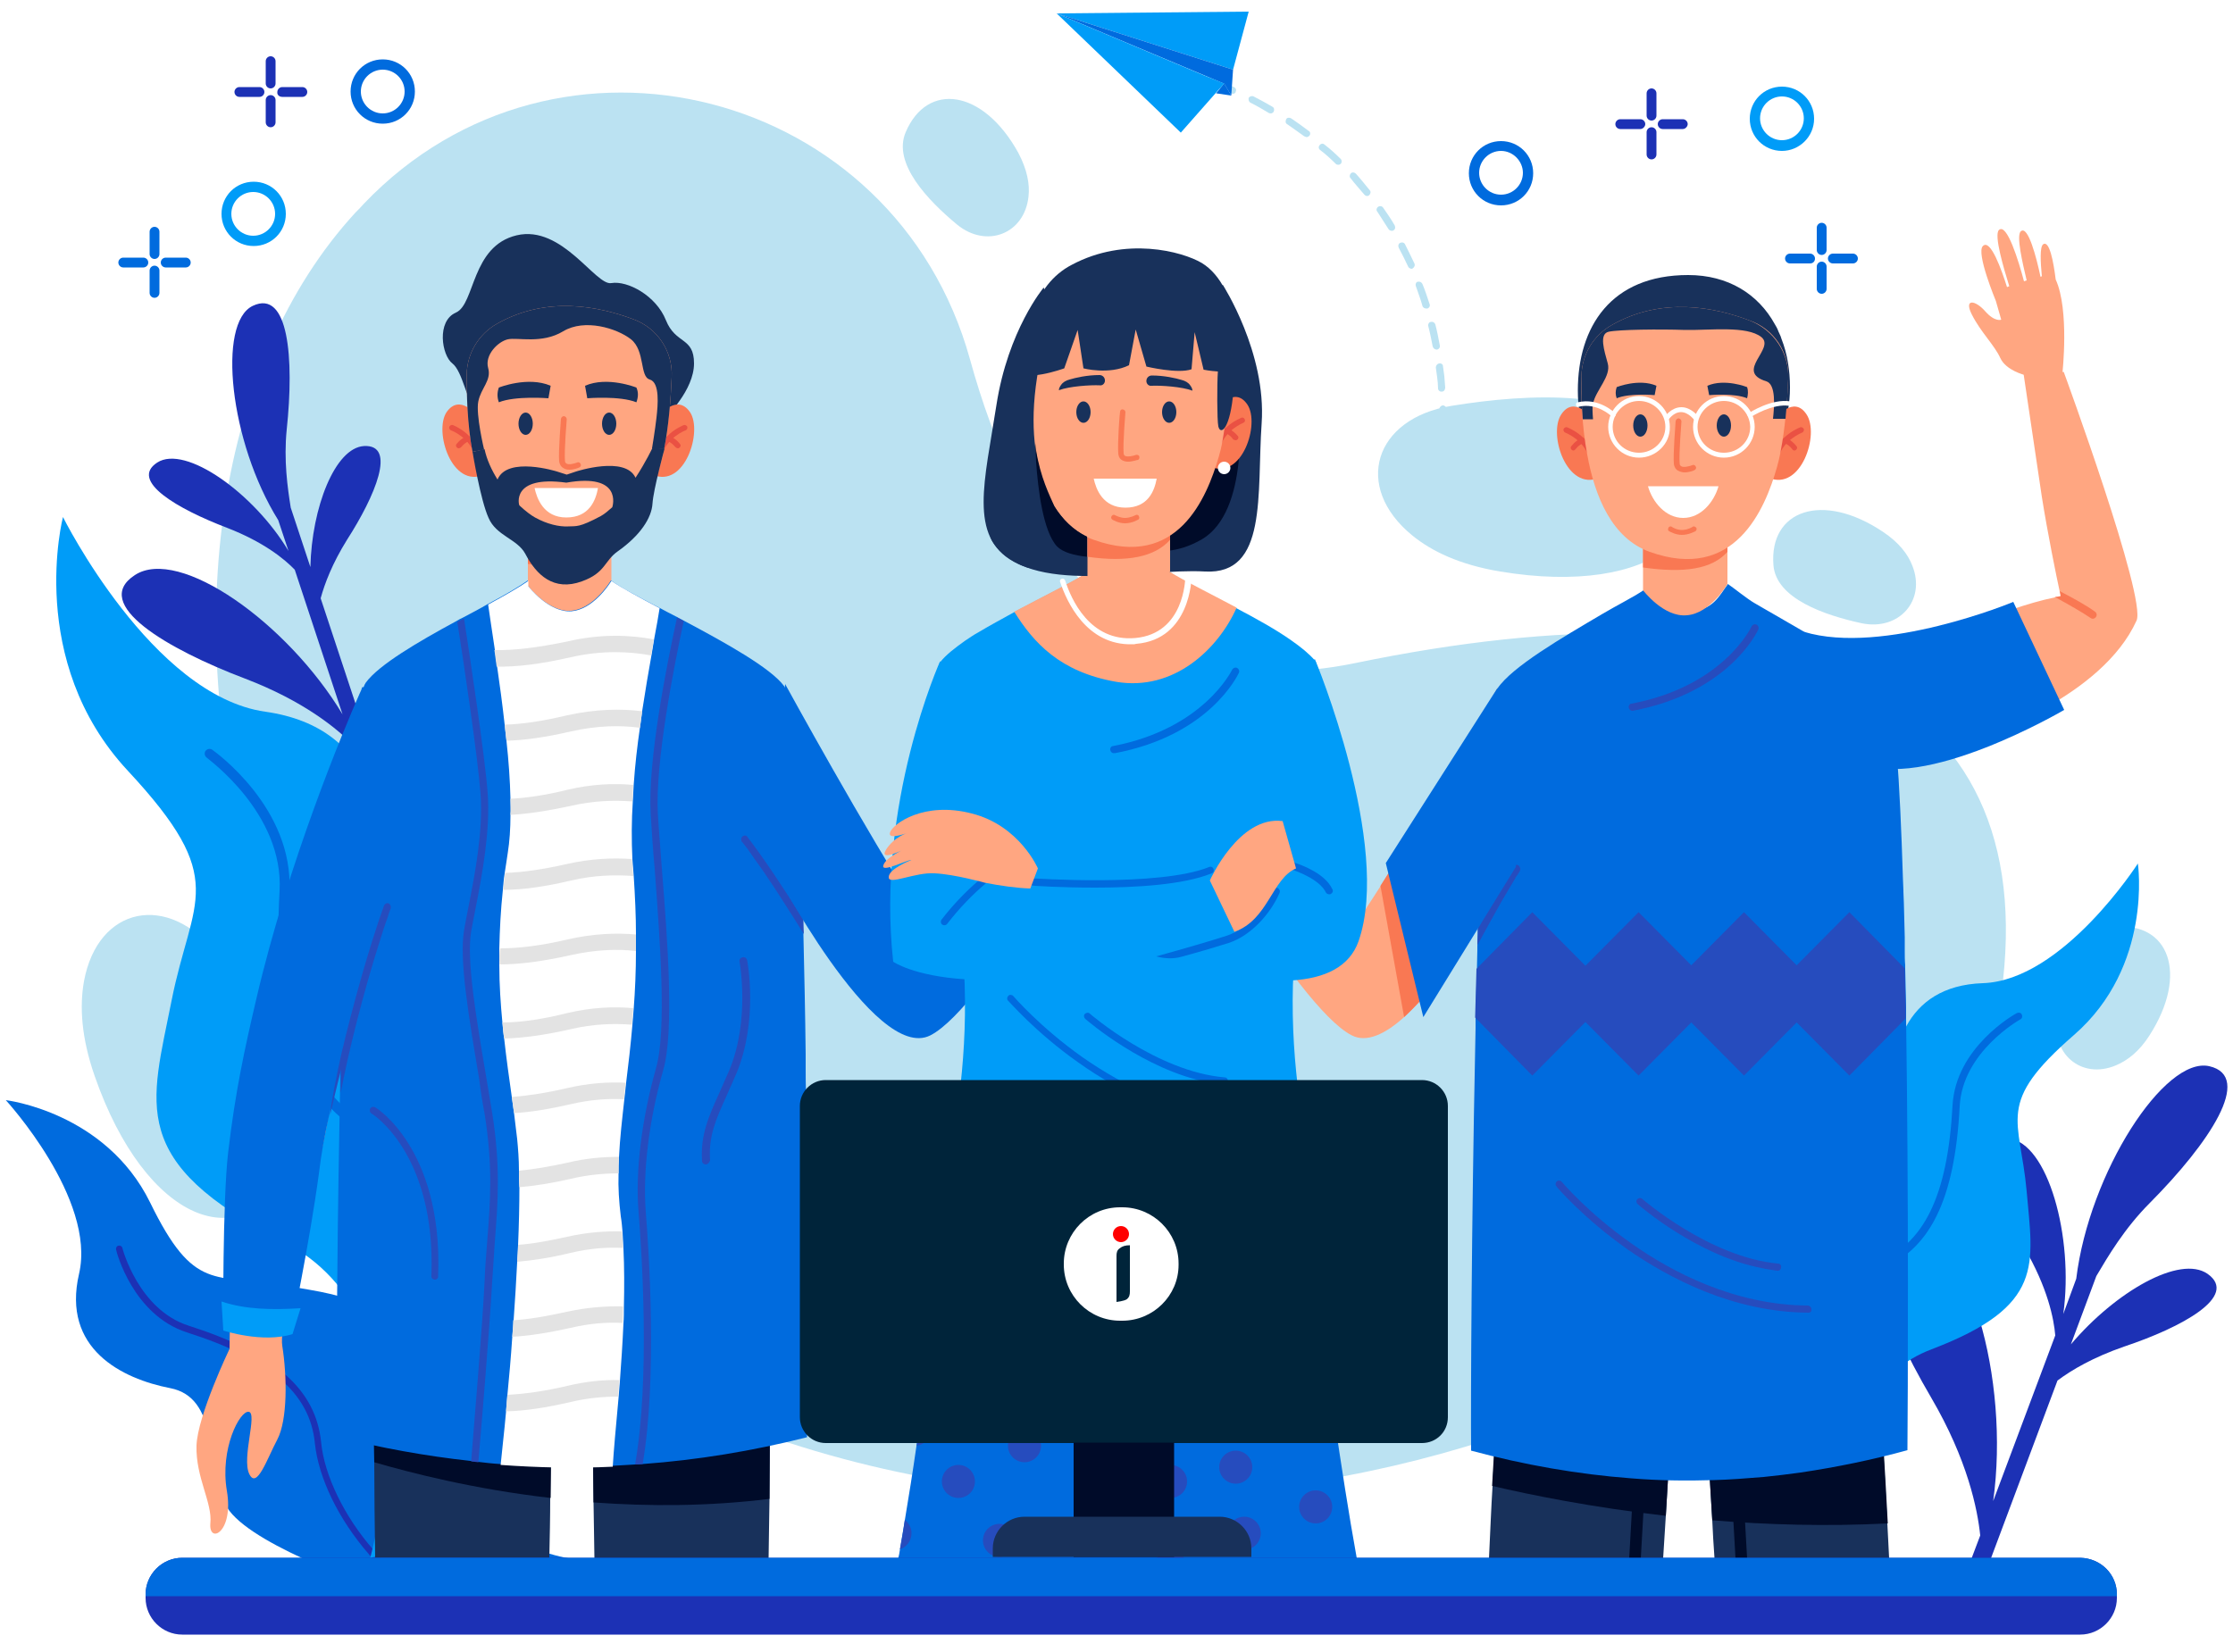 <?xml version="1.0" encoding="utf-8"?>
<!-- Generator: Adobe Illustrator 17.1.0, SVG Export Plug-In . SVG Version: 6.00 Build 0)  -->
<!DOCTYPE svg PUBLIC "-//W3C//DTD SVG 1.1//EN" "http://www.w3.org/Graphics/SVG/1.1/DTD/svg11.dtd">
<svg version="1.1" xmlns="http://www.w3.org/2000/svg" xmlns:xlink="http://www.w3.org/1999/xlink" x="0px" y="0px"
	 viewBox="0 0 500 370" enable-background="new 0 0 500 370" xml:space="preserve">
<g id="BACKGROUND">
	<rect y="-65" fill="#FFFFFF" width="500" height="500"/>
</g>
<g id="OBJECTS">
	<g>
		<g>
			<path fill="#BBE2F2" d="M217.2,80.5C200.4,19.8,124.8,0.3,81.5,45.6c-0.6,0.7-1.2,1.3-1.9,2C17.6,115,46.9,281,176.5,323.1
				c129.6,42.1,264.4-34.8,272-103.5c7.6-68.7-52.2-90.3-145-71.1C251.1,159.4,227.6,118.3,217.2,80.5z"/>
			<path fill="#BBE2F2" d="M325,90.9c-17.3,2.8-22.1,18.1-8.8,29c4.4,3.6,10.7,6.6,19.7,8.1c34.3,5.7,52.5-9.5,38.8-29.1
				C366.3,86.8,342.2,88.1,325,90.9z"/>
			<path fill="#BBE2F2" d="M48.5,213.6c-10.8-13.8-26.6-10.7-29.7,6.2c-1,5.6-0.6,12.6,2.4,21.2c11.4,32.8,33.5,41.5,44.2,20
				C71.9,247.8,59.2,227.3,48.5,213.6z"/>
			<path fill="#BBE2F2" d="M460.7,227.6c-1.6,8.3,5.3,14.3,13.1,11c2.6-1.1,5.2-3.1,7.5-6.7c8.8-13.7,4.4-25.5-7.9-24.3
				C465.8,208.4,462.3,219.4,460.7,227.6z"/>
			<path fill="#BBE2F2" d="M416.9,139.6c8.3,1.7,14.4-5.1,11.3-12.9c-1-2.6-3-5.2-6.6-7.6c-13.6-9.1-25.5-4.8-24.5,7.5
				C397.7,134.1,408.6,137.8,416.9,139.6z"/>
			<path fill="#BBE2F2" d="M214.3,50.3c6.6,5.4,15.1,2.1,16-6.3c0.3-2.8-0.3-6-2.3-9.8c-7.9-14.3-20.4-15.9-25.2-4.6
				C199.8,36.6,207.8,44.9,214.3,50.3z"/>
		</g>
		<g>
			<path fill="#1C31B5" d="M481.4,269.4c13.2-13.3,23.3-28.3,13.3-30.6c-10-2.3-26.9,23.8-29.8,47.6l-2.9,7.9
				c2.4-17.3-3.5-38.4-12.2-39.3c-8.6-0.9-3.4,12.8,3.5,24.5c5.2,8.9,6.6,15.9,6.9,19.6l-13.9,37.1c3.8-27.4-5.6-60.7-19.4-62.1
				c-13.7-1.4-5.4,20.3,5.5,38.9c8.2,14,10.4,25.1,11,30.9l-2.8,7.4c1.2,0.7,2.4,1.4,3.6,2l16.5-44.1c3.2-2.4,8-5.2,14.9-7.6
				c12.9-4.3,25.8-11.3,18.7-16.3c-6.2-4.3-20.6,4-30.6,15.8l5.7-15.3C472,281.4,475.7,275.1,481.4,269.4z"/>
			<path fill="#1C31B5" d="M64.2,96.2c1.7-16,0.4-31.5-7.6-27.7c-8,3.8-5.2,30.5,5.7,48l2.3,6.9c-7.7-12.9-23.1-23.9-29.4-19.8
				c-6.3,4.1,4.6,10.4,15.6,14.6c8.3,3.2,13,7.1,15.2,9.4l10.7,32.4c-12.3-20.5-36.6-37.7-46.5-31.2c-10,6.5,7.3,16.6,24.7,23.2
				c13.1,5,20.6,11.2,24.1,14.8l2.1,6.5c1.2-0.2,2.4-0.4,3.5-0.6L71.8,134c0.9-3.3,2.6-7.8,5.9-13.1c6.3-9.8,11.2-21.4,3.8-21
				c-6.5,0.4-11.7,13.8-12,27.1l-4.4-13.3C64.4,109.3,63.5,103.1,64.2,96.2z"/>
			<g>
				<g>
					<path fill="#009CF8" d="M392.1,313.5c0.2,0.9,0.4,1.9,0.6,3l0,0c2.4,11.1,8.2,29.2,21.4,32.7c0,0-7.2-37.3,18.4-47
						c25.5-9.7,22.7-19,21.3-35.4c-1.5-16.5-7.1-19.6,10.6-35c17.7-15.4,14.3-38.4,14.3-38.4s-16.8,26.2-34.7,26.8
						c-17.9,0.6-21,15.9-20.3,27.2c0.8,11.3-14.4,12.6-22.7,19.2s-9.8,41.1-9.8,41.1S391.4,310,392.1,313.5z"/>
				</g>
				<g>
					<path fill="#006BDE" d="M392.1,313.5c0.2,0.9,0.4,1.9,0.6,3c1.8-5.5,4.4-10.2,6.8-13.8c5.7-8.5,13.8-15.4,21-18.2
						c11.6-4.3,17.2-15.7,18.3-36.7c0.6-12.2,13.4-19.4,13.6-19.5c0.4-0.2,0.5-0.7,0.3-1.1c-0.2-0.4-0.7-0.5-1.1-0.3
						c-0.6,0.3-13.7,7.7-14.4,20.7c-1.1,20.3-6.4,31.2-17.3,35.3c-7.7,2.9-15.8,9.9-21.8,18.7C396.1,304.9,393.8,308.9,392.1,313.5z
						"/>
				</g>
			</g>
			<g>
				<g>
					<path fill="#006BDE" d="M109.4,349h17.9c-9.7-1.6-33.7-11.9-35.9-32.5c-2.7-26.2-12-25.8-27.8-28.6c-15.7-2.7-20.1,1.7-30-18.6
						c-10-20.3-32.3-22.9-32.3-22.9s20.3,22.1,16.4,38.9c-3.9,16.8,9.6,23.5,20.4,25.6c10.8,2.1,8.2,16.6,12.3,25.9
						c1.9,4.2,9.5,8.6,17.3,12.2H109.4z"/>
				</g>
				<g>
					<path fill="#1C31B5" d="M70.5,323.2c0.8,7.8,5.3,17.1,12.1,24.9c0.2,0.3,0.5,0.6,0.7,0.8h2c-0.6-0.6-1.1-1.2-1.7-1.8
						c-6.5-7.4-11-16.7-11.7-24.1c-1.2-11.8-10.3-19.9-29.7-26.1c-11.2-3.6-14.8-17.3-14.8-17.4c-0.1-0.4-0.5-0.6-0.9-0.5
						c-0.4,0.1-0.6,0.5-0.5,0.9c0.1,0.6,3.8,14.6,15.8,18.5C60.6,304.4,69.4,312.1,70.5,323.2z"/>
				</g>
			</g>
			<g>
				<g>
					<path fill="#009CF8" d="M119.1,300.4c-0.4,1.3-0.8,2.7-1.3,4.1l0,0c-5.1,15.4-15.6,41.4-34.9,44.4c0,0,15.3-53.1-19.6-70.9
						s-29.5-30.5-24.9-53.8c4.6-23.3,13.2-26.9-9.8-51.6C5.7,148,14.1,115.8,14.1,115.8s19.9,40,45.3,43.6s27.6,25.9,24.7,41.9
						c-2.8,16.1,18.7,20.2,29.4,30.9c10.7,10.7,7.6,60.2,7.6,60.2S120.5,295.6,119.1,300.4z"/>
				</g>
				<g>
					<path fill="#006BDE" d="M119.1,300.4c-0.4,1.3-0.8,2.7-1.3,4.1c-1.8-8.2-4.7-15.2-7.6-20.7c-6.9-13-17.3-24.1-27.2-29.1
						c-15.8-8-22.1-25-20.4-55.1c1-17.5-16.2-29.7-16.3-29.9c-0.5-0.4-0.6-1-0.3-1.5c0.4-0.5,1-0.6,1.5-0.3
						c0.7,0.5,18.3,13.1,17.3,31.8c-1.6,29.1,4.3,45.5,19.2,53c10.5,5.3,21,16.5,28.2,30.1C114.7,287.6,117.3,293.5,119.1,300.4z"/>
				</g>
			</g>
		</g>
		<g>
			<g>
				<path fill="#18315B" d="M132.9,336.5c0.1,4,0.1,8.2,0.2,12.5h39c0.1-4.7,0.1-9.1,0.2-13.3c0.1-11.3,0.1-20.7,0.1-26.5
					c0-4.1,0-6.4,0-6.4l-39.8-0.4c0,0,0,3.4,0,9C132.7,317.6,132.8,326.5,132.9,336.5z"/>
				<path fill="#000B29" d="M132.7,311.4c0,6.2,0.1,15.2,0.2,25.1c12.3,0.9,25.7,0.9,39.4-0.8c0.1-11.3,0.1-20.7,0.1-26.5
					L132.7,311.4z"/>
			</g>
			<g>
				<path fill="#18315B" d="M83.8,327.5c0,6.3,0.1,13.6,0.2,21.4h39c0.1-4.6,0.2-9.1,0.2-13.4c0.1-9.3,0.2-17.6,0.2-23.6
					c0-5.9,0-9.5,0-9.5l-39.8,0.4c0,0,0,4.2,0,11.3C83.7,317.8,83.7,322.3,83.8,327.5z"/>
				<path fill="#000B29" d="M83.7,314c0,3.7,0,8.3,0.1,13.5c7.9,2.3,22.1,6,39.5,8c0.1-9.3,0.2-17.6,0.2-23.6L83.7,314z"/>
			</g>
			<g>
				<path fill="#18315B" d="M149.1,93.4c0,0,6.3-6,6.3-12c0-6-4.1-4.2-6.3-9.7s-8.6-8.9-12.2-8.3c-3.5,0.7-11-13.1-21.2-10.7
					c-10.2,2.4-9.3,15.4-13.6,17.3c-4.4,1.9-3.2,9.6-0.8,11.4c2.3,1.8,3.3,8.8,4.6,8.7C107.1,89.9,149.1,93.4,149.1,93.4z"/>
				<g>
					<path fill="#F97853" d="M106.9,93.2c0,0-3.9-5.2-6.9-0.9c-2.9,4.3,1.2,17.2,8.4,14L106.9,93.2z"/>
					<g>
						<path fill="#EA5143" d="M106.9,102.4c-0.3,0-0.5-0.2-0.6-0.4c-1.1-4-5.2-5.6-5.3-5.6c-0.3-0.1-0.5-0.5-0.4-0.8
							c0.1-0.3,0.5-0.5,0.8-0.4c0.2,0.1,4.7,1.8,6,6.4c0.1,0.3-0.1,0.7-0.4,0.7C107,102.4,106.9,102.4,106.9,102.4z"/>
					</g>
					<g>
						<path fill="#EA5143" d="M102.7,100.4c-0.1,0-0.2,0-0.3-0.1c-0.3-0.2-0.4-0.6-0.2-0.8c0,0,0.8-1.2,2.3-1.8
							c0.3-0.1,0.7,0,0.8,0.3c0.1,0.3,0,0.7-0.3,0.8c-1.2,0.5-1.7,1.4-1.8,1.4C103.1,100.3,102.9,100.4,102.7,100.4z"/>
					</g>
				</g>
				<g>
					<path fill="#F97853" d="M147.6,93.2c0,0,3.9-5.2,6.9-0.9c2.9,4.3-1.2,17.2-8.4,14L147.6,93.2z"/>
					<g>
						<path fill="#EA5143" d="M147.6,102.4c0.3,0,0.5-0.2,0.6-0.4c1.1-4,5.2-5.6,5.3-5.6c0.3-0.1,0.5-0.5,0.4-0.8
							c-0.1-0.3-0.5-0.5-0.8-0.4c-0.2,0.1-4.7,1.8-6,6.4c-0.1,0.3,0.1,0.7,0.4,0.7C147.5,102.4,147.6,102.4,147.6,102.4z"/>
					</g>
					<g>
						<g>
							<path fill="#EA5143" d="M151.8,100.4c0.1,0,0.2,0,0.3-0.1c0.3-0.2,0.4-0.6,0.2-0.8c0,0-0.8-1.2-2.3-1.8
								c-0.3-0.1-0.7,0-0.8,0.3c-0.1,0.3,0,0.7,0.3,0.8c1.2,0.5,1.7,1.4,1.8,1.4C151.4,100.3,151.6,100.4,151.8,100.4z"/>
						</g>
					</g>
				</g>
				<path fill="#FFA681" d="M136.9,117.2V130c0,0-3.8,6.5-9,6.9c-5.1,0.4-9.7-5.6-9.7-5.6v-13.2L136.9,117.2z"/>
				<path fill="#F97853" d="M136.9,117.2v5.7c-3.5,3.8-9.6,4.8-18.7,3.4v-8.2L136.9,117.2z"/>
				<path fill="#FFA681" d="M150.4,84.5c-0.2,5-0.7,11.1-1.7,16.1c-0.2,1.2-0.5,2.4-0.8,3.4c-2.7,9.4-9.4,25.5-28.2,18.8
					c-8.3-3-12.2-12.2-13.9-21.6c-1.2-6.4-1.3-12.8-1.3-17.4c0.1-4.7,2.7-9,6.8-11.3c11.1-6.3,22.8-3.9,30.5-1
					C147.3,73.5,150.7,78.8,150.4,84.5z"/>
				<path fill="#18315B" d="M105.8,101.2c0,0,1.8,10.9,3.6,14.8c1.7,4,6.4,4.7,8.2,8c2.5,4.8,6.4,8.5,12.7,6.2c5.3-1.9,5-4.6,8-6.7
					c5.1-3.6,7.6-7.5,7.8-10.7c0.2-3.2,2.7-12.3,2.7-12.3l-2.7-0.2c0,0-1.5,3.2-3.8,6.7c-2.3-5-13.3-1.4-13.3-1.4l-2.1,0.7l-2.2-0.7
					c0,0-11.1-3.5-13.3,1.8c-1.3-2.1-2.4-4.4-2.9-6.8L105.8,101.2z M126.8,108.1c12.6-2.2,10.4,5.2,10.3,5.5v0c0,0,0,0,0,0
					c-0.9,0.8-1.7,1.5-2.6,2c-4.9,2.6-5.4,2.2-7.3,2.3c-2,0.1-4.7-0.5-7.4-2c-0.9-0.5-2.1-1.4-3.5-2.7
					C116.2,113.2,114.3,106.4,126.8,108.1z"/>
				<ellipse fill="#18315B" cx="117.7" cy="94.9" rx="1.6" ry="2.5"/>
				<ellipse fill="#18315B" cx="136.4" cy="94.9" rx="1.6" ry="2.5"/>
				<path fill="#18315B" d="M142.5,86.8c0,0-6.5-2.6-11.5-0.4l0.5,2.8c0,0,7.3-0.6,11,0.9C142.9,89,143,87.9,142.5,86.8z"/>
				<path fill="#18315B" d="M111.7,86.8c0,0,6.5-2.6,11.6-0.4l-0.5,2.8c0,0-7.4-0.6-11.1,0.9C111.3,89,111.3,87.9,111.7,86.8z"/>
				<g>
					<path fill="#F97853" d="M127.5,105.2c1,0,2-0.4,2.2-0.5c0.3-0.1,0.5-0.5,0.3-0.8c-0.1-0.3-0.5-0.5-0.8-0.3
						c-0.5,0.2-1.9,0.6-2.4,0.2c-0.1-0.1-0.3-0.2-0.3-0.6c-0.2-2.1,0.4-9.2,0.4-9.3c0-0.3-0.2-0.6-0.6-0.7c-0.3,0-0.6,0.2-0.7,0.6
						c0,0.3-0.6,7.3-0.4,9.5c0.1,0.8,0.5,1.3,0.9,1.5C126.5,105.1,127,105.2,127.5,105.2z"/>
				</g>
				<path fill="#FFFFFF" d="M119.7,109.3c0.5,2.3,2,6.6,7.1,6.6c5.2,0,6.6-3.9,7.1-6.6H119.7z"/>
				<path fill="#18315B" d="M150.4,84.5c-0.2,5-0.7,11.1-1.7,16.1l-2.7-0.2c0,0,0.7-4.2,1-6.9c0.3-2.7,0.8-7.8-1.5-8.5
					c-2.3-0.6-1-6.4-4.2-9c-3.2-2.5-10.4-4.7-15.2-1.8c-4.8,2.9-10.2,1.3-12.4,1.8c-2.2,0.5-5.2,3.5-4.4,6.4
					c0.8,2.8-1.6,4.5-2.2,7.5c-0.6,2.9,1.3,10.8,1.3,10.8l-2.6,0.5c-1.2-6.4-1.3-12.8-1.3-17.4c0.1-4.7,2.7-9,6.8-11.3
					c11.1-6.3,22.8-3.9,30.5-1C147.3,73.5,150.7,78.8,150.4,84.5z"/>
			</g>
			<g>
				<g>
					<path fill="#006BDE" d="M180.7,321.9c-12.3,3.1-24.5,5.1-36.8,6c-0.6,0-1.1,0.1-1.7,0.1c-1.7,0.1-3.4,0.2-5.1,0.3
						c-8.4,0.4-16.7,0.2-25.1-0.4c-1.7-0.1-3.4-0.3-5.1-0.5c-0.5-0.1-1.1-0.1-1.6-0.2c-10-1.1-20-2.9-29.9-5.4
						c-0.1-9.2,0-38.2,0.6-69.7c0.1-3.8,0.1-7.6,0.2-11.4c0.9-41.5,2.6-83.6,5.7-87.8c2.9-4,11.8-9.2,20.3-13.8
						c0.5-0.3,1-0.6,1.5-0.8c1.9-1,3.8-2,5.5-3c3.8-2,7-3.9,9-5.3v1.2c0,0,4.6,6,9.7,5.6c4.7-0.4,8.3-5.8,8.9-6.8
						c2.2,1.6,6.2,3.7,10.8,6.1c1.3,0.7,2.6,1.4,4,2.1c0.5,0.3,1,0.5,1.5,0.8c9.4,5,19.5,10.6,22.5,14.7c0.2,0.3,0.4,0.8,0.6,1.5
						c1.8,6.1,2.9,26.2,3.6,50.6c0,0.1,0,0.2,0,0.3c0,1,0.1,2,0.1,3c0,0.1,0,0.3,0,0.4c0.2,8.6,0.4,17.6,0.5,26.6c0,0.7,0,1.4,0,2.2
						c0,0.4,0,0.7,0,1.1c0,1.8,0,3.6,0.1,5.3c0,1.3,0,2.6,0,3.9C181,281.4,180.8,312.3,180.7,321.9z"/>
				</g>
				<g>
					<path fill="#264CBE" d="M180,209.2c-3-4.8-6.1-9.7-9.1-14.1c0,0,0,0,0,0c-1.3-1.8-2.5-3.5-3.6-5.1c0,0,0-0.1-0.1-0.1
						c-0.4-0.5-0.7-1-1.1-1.4c-0.1-0.1-0.1-0.2-0.1-0.3l0,0c-0.1-0.3,0-0.7,0.3-0.9c0.4-0.3,0.9-0.2,1.1,0.2
						c3.6,4.7,8.2,11.6,12.5,18.5c0,0.1,0,0.2,0,0.3C179.9,207.2,179.9,208.2,180,209.2z"/>
				</g>
				<path fill="#006BDE" d="M175.8,153.2c0,0,18.5,33.8,29.8,51c0,0,6.4-5.9,14.8-13.8c9-8.5,21.4-22.8,21.4-22.8l6.8,8.1
					c0,0-27.8,49.9-40.3,56.2c-12.5,6.3-35.5-38.1-35.5-38.1L175.8,153.2z"/>
				<g>
					<path fill="#264CBE" d="M97.4,286.6C97.4,286.6,97.4,286.6,97.4,286.6c-0.5,0-0.9-0.4-0.8-0.9c1-27.3-13.2-36.2-13.4-36.3
						c-0.4-0.2-0.5-0.8-0.3-1.1c0.2-0.4,0.7-0.5,1.1-0.3c0.2,0.1,3.9,2.4,7.5,8.2c3.3,5.3,7.2,14.8,6.6,29.6
						C98.2,286.2,97.8,286.6,97.4,286.6z"/>
				</g>
				<g>
					<path fill="#264CBE" d="M158,260.8c-0.4,0-0.8-0.3-0.8-0.8c-0.4-5.8,1.5-10,3.9-15.3c0.7-1.6,1.4-3.2,2.2-5
						c4.7-11.3,2.3-24.2,2.3-24.3c-0.1-0.5,0.2-0.9,0.7-1c0.5-0.1,0.9,0.2,1,0.7c0.1,0.5,2.5,13.5-2.4,25.3c-0.8,1.8-1.5,3.4-2.2,5
						c-2.4,5.3-4.1,9.1-3.7,14.5C158.8,260.4,158.5,260.8,158,260.8C158,260.8,158,260.8,158,260.8z"/>
				</g>
				<g>
					<path fill="#FFFFFF" d="M109.3,135.4c0.4,2.7,0.9,6.2,1.5,10.1c0.2,1.2,0.3,2.4,0.5,3.7c0.6,4.1,1.2,8.6,1.7,13.1
						c0.1,1.2,0.3,2.4,0.4,3.6c0.5,4.5,0.8,8.9,0.9,13c0,1.2,0.1,2.5,0,3.6c0,3.1-0.2,6-0.6,8.5c-0.2,1.6-0.5,3.1-0.7,4.6
						c-0.2,1.2-0.3,2.5-0.4,3.7c-0.5,4.6-0.7,9-0.8,13.1c0,1.2,0,2.5,0,3.6c0,4.6,0.3,8.9,0.7,13.1c0.1,1.2,0.2,2.4,0.4,3.6
						c0.5,4.5,1.1,8.8,1.7,13c0.2,1.2,0.3,2.4,0.5,3.6c0.2,1.9,0.5,3.9,0.7,5.8c0.2,2.1,0.4,4.5,0.4,7.1c0,1.2,0,2.4,0.1,3.7
						c0,4-0.1,8.4-0.3,13.1c0,1.2-0.1,2.4-0.2,3.7c-0.2,4.3-0.5,8.7-0.8,13.1c-0.1,1.2-0.2,2.5-0.3,3.7c-0.3,4.5-0.7,9-1.1,13.1
						c-0.1,1.3-0.2,2.5-0.3,3.7c-0.4,4.5-0.9,8.6-1.2,11.8c8.4,0.6,16.7,0.8,25.1,0.4c0.2-3.4,0.7-8.9,1.3-15.4
						c0.1-1.2,0.2-2.4,0.3-3.7c0.3-4.1,0.6-8.5,0.8-13c0.1-1.2,0.1-2.4,0.1-3.7c0.1-4.4,0.1-8.9-0.1-13c-0.1-1.3-0.1-2.5-0.2-3.7
						c-0.1-1.2-0.2-2.4-0.4-3.6c-0.4-3.3-0.6-6.4-0.5-9.5c0-1.2,0-2.4,0.1-3.7c0.2-4.2,0.7-8.5,1.2-13c0.1-1.2,0.3-2.4,0.4-3.7
						c0.5-4,1-8.3,1.4-12.9c0.1-1.2,0.2-2.4,0.3-3.7c0.3-4,0.5-8.3,0.5-13c0-1.2,0-2.4,0-3.7c0-4-0.2-8.4-0.5-13
						c0-0.4-0.1-0.8-0.1-1.3c-0.1-0.8-0.1-1.6-0.2-2.5c-0.2-4.3-0.2-8.6,0.1-13c0.1-1.2,0.1-2.5,0.2-3.7c0.3-4.4,0.8-8.7,1.4-12.8
						c0.2-1.2,0.3-2.5,0.5-3.7c0.7-4.5,1.4-8.8,2.1-12.6c0.2-1.3,0.4-2.5,0.6-3.6c0.5-2.6,0.9-4.9,1.2-6.8
						c-4.6-2.4-8.6-4.6-10.8-6.1c-0.6,1-4.2,6.4-8.9,6.8c-5.1,0.4-9.7-5.6-9.7-5.6v-1.2C116.3,131.5,113,133.4,109.3,135.4z"/>
					<g>
						<g>
							<path fill="#E3E3E3" d="M110.7,145.6c0.2,1.2,0.3,2.4,0.5,3.7c4.6,0.1,10-0.6,16.6-2.1c7-1.6,13.2-1.3,18-0.4
								c0.2-1.3,0.4-2.5,0.6-3.6c-5.3-1-11.9-1.3-19.5,0.5C120.6,145,115.2,145.7,110.7,145.6z"/>
						</g>
						<g>
							<path fill="#E3E3E3" d="M113,162.3c0.1,1.2,0.3,2.4,0.4,3.6c4.1-0.1,8.9-0.8,14.5-2.1c5.8-1.3,11-1.4,15.4-0.8
								c0.2-1.2,0.3-2.5,0.5-3.7c-4.8-0.6-10.4-0.5-16.8,0.9C121.6,161.5,116.9,162.2,113,162.3z"/>
						</g>
						<g>
							<path fill="#E3E3E3" d="M114.3,178.9c0,1.2,0.1,2.5,0,3.6c3.9-0.2,8.4-0.9,13.5-2c5.1-1.2,9.7-1.3,13.8-1
								c0.1-1.2,0.1-2.5,0.2-3.7c-4.3-0.4-9.3-0.2-14.8,1.1C122.2,178.1,118,178.7,114.3,178.9z"/>
						</g>
						<g>
							<path fill="#E3E3E3" d="M112.7,199.3c4.3,0,9.3-0.7,15.2-2.1c5.1-1.2,9.9-1.3,13.9-1c0-0.4-0.1-0.8-0.1-1.3
								c-0.1-0.8-0.1-1.6-0.2-2.5c-4.3-0.3-9.2-0.1-14.5,1.1c-5.3,1.2-10,1.9-13.9,2C112.9,196.9,112.8,198.1,112.7,199.3z"/>
						</g>
						<g>
							<path fill="#E3E3E3" d="M111.9,216c4.5,0,9.7-0.7,16-2.1c5.4-1.2,10.3-1.4,14.5-0.9c0-1.2,0-2.4,0-3.7
								c-4.4-0.4-9.6-0.2-15.3,1.1c-5.9,1.4-10.9,2-15.1,2C111.8,213.6,111.8,214.8,111.9,216z"/>
						</g>
						<g>
							<path fill="#E3E3E3" d="M112.5,229c0.1,1.2,0.2,2.4,0.4,3.6c4.2-0.1,9.2-0.8,14.9-2.1c5.1-1.2,9.7-1.3,13.7-1
								c0.1-1.2,0.2-2.4,0.3-3.7c-4.3-0.4-9.3-0.2-14.8,1.1C121.4,228.3,116.6,229,112.5,229z"/>
						</g>
						<g>
							<path fill="#E3E3E3" d="M114.6,245.7c0.2,1.2,0.3,2.4,0.5,3.6c3.7-0.2,7.9-0.9,12.7-2c4.3-1,8.3-1.3,11.9-1.1
								c0.1-1.2,0.3-2.4,0.4-3.7c-3.9-0.2-8.4,0.1-13.1,1.2C122.3,244.8,118.2,245.4,114.6,245.7z"/>
						</g>
						<g>
							<path fill="#E3E3E3" d="M116.2,262.2c0,1.2,0,2.4,0.1,3.7c3.4-0.3,7.3-0.9,11.6-1.9c3.8-0.9,7.4-1.2,10.6-1.2
								c0-1.2,0-2.4,0.1-3.7c-3.5,0-7.4,0.3-11.5,1.3C123,261.3,119.4,261.9,116.2,262.2z"/>
						</g>
						<g>
							<path fill="#E3E3E3" d="M115.8,282.6c3.5-0.3,7.5-0.9,12-2c4.2-1,8.2-1.3,11.7-1.1c-0.1-1.3-0.1-2.5-0.2-3.7
								c-3.7-0.1-7.9,0.2-12.3,1.2c-4.1,0.9-7.8,1.6-11,1.8C115.9,280.2,115.9,281.4,115.8,282.6z"/>
						</g>
						<g>
							<path fill="#E3E3E3" d="M114.7,299.4c3.8-0.2,8.1-0.9,13.1-2c4.2-1,8.1-1.3,11.6-1.1c0.1-1.2,0.1-2.4,0.1-3.7
								c-3.8-0.1-8,0.2-12.6,1.2c-4.5,1-8.5,1.7-12,1.9C114.9,296.9,114.8,298.2,114.7,299.4z"/>
						</g>
						<g>
							<path fill="#E3E3E3" d="M113.3,316.1c4.2-0.1,8.9-0.8,14.5-2.1c3.8-0.9,7.3-1.2,10.6-1.2c0.1-1.2,0.2-2.4,0.3-3.7
								c-3.6-0.1-7.5,0.3-11.7,1.3c-5.1,1.2-9.5,1.8-13.4,2C113.5,313.7,113.4,314.9,113.3,316.1z"/>
						</g>
					</g>
				</g>
				<g>
					<g>
						<path fill="#264CBE" d="M142.2,328c0.6,0,1.1-0.1,1.7-0.1c3.3-19.3,1.4-47.7,0.7-56.4c-0.7-9,0.7-20.6,3.9-31.8
							c2.5-8.7,1-28.9-0.3-45.1c-0.3-4.5-0.7-8.8-0.9-12.4c-0.6-11.4,3.5-32.5,5.8-43.1c-0.5-0.3-1-0.5-1.5-0.8
							c-2.3,10.5-6.6,32.1-5.9,44c0.2,3.5,0.5,7.9,0.9,12.4c1.2,16.1,2.7,36.1,0.3,44.5c-3.2,11.4-4.7,23.2-3.9,32.4
							C143.7,280.4,145.6,308.9,142.2,328z"/>
					</g>
					<g>
						<path fill="#264CBE" d="M108.5,249.4c1.9,11.9,1.3,19.6,0.6,28.5c-0.2,2.9-0.5,5.9-0.6,9.2c-0.5,10.3-2.3,31.2-3,40.2
							c0.5,0.1,1.1,0.1,1.6,0.2c0.8-9,2.5-29.9,3.1-40.3c0.2-3.3,0.4-6.2,0.6-9.1c0.7-9,1.3-16.8-0.6-28.9c-0.4-2.6-0.9-5.2-1.3-7.8
							c-2.2-13-4.5-26.3-3.4-32.8c0.3-1.6,0.6-3.3,1-5.2c1.5-7.7,3.3-17.4,2.7-25.7c-0.6-8.3-4-30.7-5.3-39.2
							c-0.5,0.3-1,0.5-1.5,0.8c1.4,8.8,4.6,30.4,5.2,38.5c0.6,8.2-1.2,17.7-2.7,25.3c-0.4,1.9-0.7,3.7-1,5.3
							c-1.1,6.7,1.1,19.6,3.4,33.3C107.6,244.2,108,246.8,108.5,249.4z"/>
					</g>
				</g>
			</g>
			<g>
				<path fill="#FFA681" d="M76.5,166.8c0,0-16.6,55.1-20.7,74.8s-4.4,60.5-4.4,60.5s-7.2,15-7.4,21.7c-0.2,7.1,3.6,12.8,3.1,17.4
					c-0.4,4.7,5.3,2.1,3.7-7.3c-1.6-9.4,2.9-18,4.9-17.7c2,0.3-1.6,10.3,0.1,13.9c1.7,3.6,4-3.4,6.3-7.7c2.3-4.4,2.2-14.1,1.1-21
					c-1.1-6.9,11.5-48.7,11.5-60.9l15.8-53.4C90.5,187.2,85.3,164.9,76.5,166.8z"/>
				<path fill="#006BDE" d="M92.5,185.8c-0.6,3.5-2.5,9.6-5.1,17.3v0c-0.2,0.6-0.4,1.3-0.7,2c0,0,0,0.1,0,0.1c-0.6,1.9-1.3,3.9-2,6
					c0,0,0,0,0,0c-2.8,8.5-5.9,18.3-8.5,28.3c-0.9,3.4-1.7,6.9-2.5,10.3c-1,4.4-1.8,8.8-2.3,13.1c-2.1,15.5-6.2,35.1-6.2,35.1
					c-5.9,2.4-15.2-0.8-15.2-0.8S49.8,269,51.1,258c1.6-13.6,3.7-23.2,6.3-34.3c7.1-30.5,19.6-60.4,23.1-68.3
					c0.3-0.6,0.5-1.1,0.6-1.5h3C89.9,157.6,94.1,176.3,92.5,185.8z"/>
				<path fill="#009CF8" d="M49.6,291.5L50,298c0,0,8.8,2.9,15.5,0.8l1.8-5.8C60.9,293.4,55,293.3,49.6,291.5z"/>
				<g>
					<path fill="#264CBE" d="M87.5,203.1L87.5,203.1c0,0.1,0,0.2,0,0.3c-0.2,0.5-0.4,1.1-0.6,1.7c0,0,0,0.1,0,0.1
						c-0.7,1.8-1.3,3.8-2,6c0,0,0,0,0,0c-3.5,11-7,24.8-8.6,33.6c0-1.8,0-3.6,0.1-5.3c-0.9,3.4-1.7,6.9-2.5,10.3
						c0.3-3.2,1.3-8.1,2.5-13.6c2.6-11.1,6.5-24.9,9.6-33.4c0.2-0.4,0.6-0.6,1-0.5C87.3,202.5,87.5,202.8,87.5,203.1z"/>
				</g>
			</g>
		</g>
		<g>
			<g>
				<g>
					<g>
						<path fill="#18315B" d="M383.9,349H423c-0.1-2.7-0.3-5.3-0.4-7.8c-0.7-13.4-1.3-22.5-1.3-22.5l-31.8,1.4l-2.6,0.1l-4.7,0.2
							c0,0,0.5,8.1,1.2,20.1C383.5,343.2,383.7,346,383.9,349z"/>
					</g>
				</g>
				<path fill="#000B29" d="M386.9,320.2l-4.7,0.2c0,0,0.5,8.1,1.2,20.1c12.2,1,25.6,1.4,39.3,0.7c-0.7-13.4-1.3-22.5-1.3-22.5
					l-31.8,1.4L386.9,320.2z"/>
				<g>
					<path fill="#000B29" d="M391.2,349c-0.7-12.4-1.3-23-1.6-28.8l-2.6,0.1c0.3,5.8,0.9,16.4,1.6,28.7H391.2z"/>
				</g>
			</g>
			<g>
				<g>
					<g>
						<path fill="#18315B" d="M372.4,349c0.2-3.4,0.4-6.5,0.6-9.5c0.7-11.4,1.1-19,1.1-19l-5.1-0.2l-2.6-0.1l-31.4-1.4
							c0,0-0.3,5.4-0.8,14.1c-0.3,4.6-0.5,10.1-0.8,16.2H372.4z"/>
					</g>
				</g>
				<path fill="#000B29" d="M334.1,332.8c8.5,2,22.3,4.8,38.9,6.7c0.7-11.4,1.1-19,1.1-19l-5.1-0.2l-2.6-0.1l-31.4-1.4
					C334.9,318.7,334.6,324.1,334.1,332.8z"/>
				<g>
					<path fill="#000B29" d="M367.4,349c0.7-12.3,1.3-22.9,1.6-28.7l-2.6-0.1c-0.3,5.9-0.9,16.5-1.6,28.8H367.4z"/>
				</g>
			</g>
			<g>
				<g>
					<g>
						<path fill="#006BDE" d="M427.1,324.8c-8,2.2-15.9,3.8-23.9,5c-2.8,0.4-5.5,0.7-8.3,1c-3.7,0.3-7.5,0.6-11.2,0.7
							c-6.2,0.2-12.4,0.1-18.5-0.4c-11.9-0.9-23.9-3-35.8-6.2c-0.1-11.1,0.1-51,0.9-89.4c0-1.7,0.1-3.5,0.1-5.2c0-0.4,0-0.7,0-1.1
							c0-0.4,0-0.8,0-1.2c0-1.2,0.1-2.4,0.1-3.6c0.1-2.5,0.1-4.9,0.2-7.3c0-1.4,0.1-2.9,0.1-4.3c0-0.3,0-0.6,0-0.9
							c0-0.9,0.1-1.9,0.1-2.8c0,0,0,0,0,0c0-0.3,0-0.6,0-0.9c0-0.9,0.1-1.7,0.1-2.6c0-0.7,0.1-1.4,0.1-2.1
							c0.9-25.9,2.3-46.4,4.2-49.3c3.3-4.9,14.5-11.4,23.5-16.7c3.2-1.9,7-3.8,9.2-5.3c3.2,2.6,5.5,4.9,10.3,4.7
							c5.3-0.2,6.6-3.4,8.6-6.1c1.2,0.8,4.4,3.4,6,4.3c1.4,0.8,2.9,1.7,4.5,2.6c2.4,1.4,5,2.9,7.6,4.4c3.8,2.2,7.5,4.5,10.7,6.7
							c3.1,2.2,5.6,4.3,6.8,6.1c1.8,2.6,2.9,19.7,3.6,42.1c0,0.8,0.1,1.6,0.1,2.4c0,0.1,0,0.2,0,0.3c0,0.8,0.1,1.7,0.1,2.5
							c0.1,2.5,0.1,5.1,0.2,7.7c0,0.6,0,1.1,0,1.7c0,0.4,0,0.8,0,1.3c0,1.1,0,2.2,0.1,3.3c0,0.2,0,0.4,0,0.7
							c0.1,2.9,0.1,5.8,0.2,8.7c0,0.9,0,1.7,0,2.6C427.4,268.6,427.2,312.9,427.1,324.8z"/>
					</g>
				</g>
				<path fill="#264CBE" d="M426.7,228.1l-12.6,12.8L402.3,229l-11.8,11.9L378.7,229l-11.8,11.9l-11.9-12l-11.9,12l-12.8-13
					c0-1.2,0.1-2.4,0.1-3.6c0.1-2.5,0.1-4.9,0.2-7.3l12.5-12.7l11.9,12l11.9-12l11.8,11.9l11.8-11.9l11.8,11.9l11.8-11.9l12.4,12.6
					c0.1,2.9,0.1,5.8,0.2,8.7C426.7,226.4,426.7,227.3,426.7,228.1z"/>
				<g>
					<path fill="#264CBE" d="M404.9,294C404.9,294,404.9,294,404.9,294c-16.9-0.1-31.3-7.8-40.5-14.2c-9.9-7-15.9-14-15.9-14.1
						c-0.3-0.3-0.2-0.9,0.1-1.1c0.3-0.3,0.9-0.2,1.1,0.1c0.1,0.1,5.9,7,15.6,13.8c8.9,6.3,23,13.8,39.5,13.9c0.4,0,0.8,0.4,0.8,0.8
						C405.7,293.7,405.4,294,404.9,294z"/>
				</g>
				<g>
					<path fill="#264CBE" d="M394.4,284c-14.4-2.8-27.1-13.8-27.7-14.3c-0.3-0.3-0.4-0.8-0.1-1.1c0.3-0.3,0.8-0.4,1.1-0.1
						c0.1,0.1,15.1,13.1,30.4,14.5c0.5,0,0.8,0.4,0.7,0.9c0,0.4-0.4,0.8-0.9,0.7C396.8,284.4,395.6,284.3,394.4,284z"/>
				</g>
				<g>
					<path fill="#264CBE" d="M365.5,159.2c-0.4,0-0.7-0.3-0.8-0.7c-0.1-0.4,0.2-0.9,0.6-0.9c20.6-3.9,26.8-17.1,26.9-17.3
						c0.2-0.4,0.7-0.6,1.1-0.4c0.4,0.2,0.6,0.7,0.4,1.1c-0.3,0.6-6.6,14.1-28.1,18.2C365.6,159.2,365.6,159.2,365.5,159.2z"/>
				</g>
				<g>
					<path fill="#264CBE" d="M340.4,194.8L340.4,194.8c0,0.1-0.1,0.2-0.1,0.3c-0.3,0.5-0.6,1-1,1.5c0,0,0,0.1,0,0.1
						c-1,1.7-2.1,3.5-3.2,5.4c0,0,0,0,0,0c-1.7,3-3.5,6.3-5.3,9.6c0-0.9,0.1-1.9,0.1-2.8c0,0,0,0,0,0c0-0.3,0-0.6,0-0.9
						c2.8-5.2,5.6-10.1,8-13.9c0.2-0.4,0.7-0.5,1.1-0.3C340.3,194.1,340.5,194.5,340.4,194.8z"/>
				</g>
			</g>
			<g>
				<path fill="#FFA681" d="M444.2,164.7c0,0,26.4-8.5,34.2-25.7c2.3-5-16.3-55.7-16.3-55.7l-9,0.4c0,0,2.6,17.6,4.1,27.6
					c1.3,8.2,3.3,18,4,21.2c0.2,0.7,0.2,1.1,0.2,1.1c-0.4,0.1-0.9,0.2-1.3,0.2c-12.3,2.5-28,10.5-28,10.5L444.2,164.7z"/>
				<g>
					<g>
						<path fill="#F97853" d="M468.1,138.4c0.4,0.3,0.9,0.2,1.2-0.2c0.3-0.4,0.2-0.9-0.2-1.2c-1.9-1.4-4.8-3-7.9-4.6
							c0.2,0.7,0.2,1.1,0.2,1.1c-0.4,0.1-0.9,0.2-1.3,0.2C463.2,135.4,466.2,137.1,468.1,138.4z"/>
					</g>
				</g>
				<path fill="#006BDE" d="M403.9,141.5c0,0-8,18.7,12.3,29.1c14,7.2,46-11.6,46-11.6l-11.4-24.2
					C450.9,134.8,421.6,146.9,403.9,141.5z"/>
				<path fill="#FFA681" d="M457.5,54.7c-0.8,0.6-0.6,4-0.3,7.2c-0.1,0-0.2,0-0.3,0.1c-0.9-4.3-2.8-11.6-4.4-10.2
					c-1.1,0.9,0.4,7.2,1.3,11c-0.2,0.1-0.4,0.1-0.6,0.2c-1.2-4.5-3.8-13.1-5.6-11.5c-1.2,1.1,1.1,8.7,2.3,12.6
					c-0.2,0.1-0.3,0.1-0.5,0.2c-1.2-3.8-3.7-10.9-5.4-9.2c-1.6,1.5,2.9,12.3,2.9,12.3l0,0l1.2,4.2c0,0-1.4,0.6-3.6-1.9
					c-2.2-2.5-4.8-2.9-3,0.7c2,4,5.1,6.9,6.4,9.8c1.3,2.8,5.5,3.8,5.5,3.8l8.4-0.4c0,0,1.6-14.2-1.5-21l0,0
					C459.8,58.6,458.9,53.8,457.5,54.7z"/>
			</g>
			<g>
				<path fill="#18315B" d="M353.3,87.5c0,14.3,8.8,24.2,23.2,24.2c14.3,0,24.3-10.6,24.3-24.9c0-3.9-0.6-7.6-1.9-10.9
					c-0.1-0.2-0.1-0.4-0.2-0.6c-0.2-0.4-0.3-0.7-0.5-1.1c-0.2-0.6-0.5-1.1-0.8-1.6c-3.7-6.7-10.4-11-19.4-11
					C360.7,61.6,353.3,73.2,353.3,87.5z"/>
				<g>
					<path fill="#F97853" d="M356.5,93.7c0,0-4-5.3-6.9-0.9c-3,4.4,1.2,17.3,8.5,14.2L356.5,93.7z"/>
					<g>
						<path fill="#EA5143" d="M356.4,102.9c-0.3,0-0.5-0.2-0.6-0.4c-1.1-4-5.3-5.6-5.3-5.6c-0.3-0.1-0.5-0.5-0.4-0.8
							c0.1-0.3,0.5-0.5,0.8-0.4c0.2,0.1,4.8,1.8,6.1,6.4c0.1,0.3-0.1,0.7-0.4,0.8C356.6,102.9,356.5,102.9,356.4,102.9z"/>
					</g>
					<g>
						<path fill="#EA5143" d="M352.3,100.9c-0.1,0-0.2,0-0.3-0.1c-0.3-0.2-0.4-0.6-0.2-0.8c0,0,0.8-1.2,2.3-1.9
							c0.3-0.1,0.7,0,0.8,0.3c0.1,0.3,0,0.7-0.3,0.8c-1.2,0.5-1.8,1.4-1.8,1.4C352.6,100.8,352.5,100.9,352.3,100.9z"/>
					</g>
				</g>
				<g>
					<path fill="#F97853" d="M397.6,93.7c0,0,4-5.3,6.9-0.9c3,4.4-1.2,17.3-8.5,14.2L397.6,93.7z"/>
					<g>
						<path fill="#EA5143" d="M397.6,102.9c0.3,0,0.5-0.2,0.6-0.4c1.1-4,5.3-5.6,5.3-5.6c0.3-0.1,0.5-0.5,0.4-0.8
							c-0.1-0.3-0.5-0.5-0.8-0.4c-0.2,0.1-4.8,1.8-6.1,6.4c-0.1,0.3,0.1,0.7,0.4,0.8C397.5,102.9,397.6,102.9,397.6,102.9z"/>
					</g>
					<g>
						<g>
							<g>
								<path fill="#EA5143" d="M401.8,100.9c0.1,0,0.2,0,0.3-0.1c0.3-0.2,0.4-0.6,0.2-0.8c0,0-0.8-1.2-2.3-1.9
									c-0.3-0.1-0.7,0-0.8,0.3c-0.1,0.3,0,0.7,0.3,0.8c1.2,0.5,1.8,1.4,1.8,1.4C401.4,100.8,401.6,100.9,401.8,100.9z"/>
							</g>
						</g>
					</g>
				</g>
				<path fill="#FFA681" d="M386.8,117.9v12.9c0,0-3.8,6.6-9.1,7c-5.2,0.5-9.8-5.6-9.8-5.6v-13.3L386.8,117.9z"/>
				<path fill="#F97853" d="M386.8,117.9v5.7c-3.5,3.9-9.7,4.8-18.9,3.5v-8.3L386.8,117.9z"/>
				<path fill="#FFA681" d="M400.4,84.8c-0.2,5-0.7,11.3-1.7,16.3c-0.2,1.2-0.5,2.4-0.8,3.5c-2.7,9.5-9.5,25.8-28.5,19
					c-8.4-3-12.3-12.3-14-21.8c-1.2-6.4-1.4-13-1.3-17.6c0.1-4.8,2.7-9.1,6.8-11.4c11.2-6.4,23.1-4,30.9-1
					C397.3,73.7,400.7,79,400.4,84.8z"/>
				<ellipse fill="#18315B" cx="367.3" cy="95.3" rx="1.6" ry="2.5"/>
				<ellipse fill="#18315B" cx="386" cy="95.3" rx="1.6" ry="2.5"/>
				<path fill="#18315B" d="M391.2,86.7c0,0-5-2-8.9-0.3l0.4,2.1c0,0,5.7-0.5,8.5,0.7C391.4,88.4,391.5,87.6,391.2,86.7z"/>
				<path fill="#18315B" d="M362,86.7c0,0,5-2,8.9-0.3l-0.4,2.1c0,0-5.7-0.5-8.5,0.7C361.7,88.4,361.7,87.6,362,86.7z"/>
				<g>
					<path fill="#F97853" d="M377.2,105.8c1,0,2.1-0.4,2.2-0.5c0.3-0.1,0.5-0.5,0.3-0.8c-0.1-0.3-0.5-0.5-0.8-0.3
						c-0.6,0.2-1.9,0.6-2.5,0.2c-0.1-0.1-0.3-0.2-0.3-0.6c-0.2-2.1,0.4-9.3,0.4-9.4c0-0.3-0.2-0.6-0.6-0.7c-0.3,0-0.6,0.2-0.7,0.6
						c0,0.3-0.6,7.3-0.4,9.6c0.1,0.8,0.5,1.3,0.9,1.5C376.3,105.7,376.8,105.8,377.2,105.8z"/>
				</g>
				<path fill="#FFFFFF" d="M369,108.9c1,3.5,3.9,7.1,7.9,7.1c4,0,6.9-3.6,7.9-7.1H369z"/>
				<g>
					<path fill="#F97853" d="M376.6,119.8c1.6,0,2.9-0.8,3-0.8c0.3-0.2,0.4-0.6,0.2-0.8c-0.2-0.3-0.6-0.4-0.8-0.2
						c0,0-1.1,0.7-2.4,0.7c-1.1,0-2.2-0.6-2.2-0.7c-0.3-0.2-0.7-0.1-0.8,0.2c-0.2,0.3-0.1,0.7,0.2,0.8
						C373.8,119,375.1,119.8,376.6,119.8z"/>
				</g>
				<path fill="#18315B" d="M399.8,93.8H397c0.3-2.8,0.7-7.7-1.5-8.4c-7.2-2.2,2.1-7.3-1.1-9.9c-3.3-2.6-11.4-1.5-17.1-1.6
					c-5.7-0.2-14.8-0.1-17.1,0.4c-2.2,0.5-1,4.2-0.2,7.1c0.8,2.9-2.7,6-3.3,9c-0.2,0.8-0.1,2.1,0,3.5h-2.3c-0.3-3.6-0.3-6.9-0.3-9.7
					c0.1-4.8,2.7-9.1,6.8-11.4c11.2-6.4,23.1-4,30.9-1c5.4,2.1,8.9,7.4,8.6,13.1C400.3,87.6,400.1,90.7,399.8,93.8z"/>
				<g>
					<g>
						<path fill="#FFFFFF" d="M367,102.5c-3.8,0-6.9-3.1-6.9-6.9c0-3.8,3.1-6.9,6.9-6.9c3.8,0,6.9,3.1,6.9,6.9
							C374,99.4,370.8,102.5,367,102.5z M367,89.8c-3.2,0-5.9,2.6-5.9,5.8c0,3.2,2.6,5.8,5.9,5.8c3.2,0,5.9-2.6,5.9-5.8
							C372.9,92.4,370.2,89.8,367,89.8z"/>
					</g>
					<g>
						<path fill="#FFFFFF" d="M386,102.5c-3.8,0-6.9-3.1-6.9-6.9c0-3.8,3.1-6.9,6.9-6.9c3.8,0,6.9,3.1,6.9,6.9
							C392.9,99.4,389.8,102.5,386,102.5z M386,89.8c-3.2,0-5.9,2.6-5.9,5.8c0,3.2,2.6,5.8,5.9,5.8s5.9-2.6,5.9-5.8
							C391.8,92.4,389.2,89.8,386,89.8z"/>
					</g>
					<g>
						<path fill="#FFFFFF" d="M361.2,93.4c-0.1,0-0.3-0.1-0.4-0.2l0,0c0,0-3.2-3.1-7.3-2.1c-0.3,0.1-0.6-0.1-0.6-0.4
							c-0.1-0.3,0.1-0.6,0.4-0.6c4.7-1.1,8.2,2.3,8.3,2.4c0.2,0.2,0.2,0.6,0,0.8C361.5,93.3,361.4,93.4,361.2,93.4z"/>
					</g>
					<g>
						<path fill="#FFFFFF" d="M391.9,93.4c-0.2,0-0.3-0.1-0.5-0.2c-0.2-0.2-0.1-0.6,0.2-0.7c0.2-0.1,5.1-3.3,9.3-2.6
							c0.3,0,0.5,0.3,0.4,0.6c0,0.3-0.3,0.5-0.6,0.4c-3.8-0.6-8.5,2.4-8.5,2.4C392.1,93.4,392,93.4,391.9,93.4z"/>
					</g>
					<g>
						<path fill="#FFFFFF" d="M379.4,94.1c0,0-1.3-1.8-3-1.8c-1.7,0-2.8,1.7-2.8,1.7l-0.9-0.6c0.1-0.1,1.5-2.2,3.8-2.2
							c2.2,0,3.8,2.1,3.9,2.2L379.4,94.1z"/>
					</g>
				</g>
			</g>
			<g>
				<path fill="#FFA681" d="M338.1,193.8c0,0-7.3,14.1-15.9,25.3c-2.5,3.3-5.2,6.3-7.8,8.7c-4.2,3.8-8.4,5.8-11.7,4.1
					c-12.5-6.3-40.3-56.2-40.3-56.2l6.8-8.1c0,0,12.4,14.3,21.4,22.8c8.3,7.9,14.8,13.8,14.8,13.8c1.2-1.8,2.4-3.7,3.7-5.7
					c1.4-2.2,2.8-4.4,4.2-6.8c10.4-17.1,22-37.6,22-37.6L338.1,193.8z"/>
				<path fill="#F97853" d="M322.2,219.1c-2.5,3.3-5.2,6.3-7.8,8.7l-5.3-29.4c1.4-2.2,2.8-4.4,4.2-6.8L322.2,219.1z"/>
				<path fill="#006BDE" d="M335.3,154.1l-25,39.2l8.4,34.5l20.7-33.6C339.3,194.2,341.9,171.2,335.3,154.1z"/>
			</g>
		</g>
		<g>
			<g>
				<path fill="#006BDE" d="M303.8,349c-1.8-9.9-3.5-21-5.1-31.8c-0.4-2.4-0.7-4.8-1-7.1c-1.3-9-2.4-17.4-3.3-24.4
					c-0.4-2.7-0.7-5.1-1-7.3c-0.9-7-1.4-11.4-1.4-11.4l-39.5,1.5l-39.6-1.5c0,0-1,8.6-2.7,21.1c-0.3,2.3-0.6,4.7-1,7.2
					c-0.9,6.6-1.9,13.8-3,21.2c0,0.1,0,0.2,0,0.3c-0.3,2.3-0.7,4.6-1,7c0,0,0,0.1,0,0.1v0c-0.8,5.6-1.7,11.2-2.6,16.6
					c-0.4,2.2-0.7,4.4-1.1,6.6c-0.1,0.7-0.2,1.3-0.4,2H303.8z"/>
				<g>
					<ellipse fill="#264CBE" cx="218.3" cy="278.7" rx="3.7" ry="3.7"/>
					<ellipse fill="#264CBE" cx="227.5" cy="293.1" rx="3.7" ry="3.7"/>
					<ellipse fill="#264CBE" cx="245.7" cy="285.7" rx="3.7" ry="3.7"/>
					<ellipse fill="#264CBE" cx="217" cy="308.4" rx="3.7" ry="3.7"/>
					<ellipse fill="#264CBE" cx="239.7" cy="306.8" rx="3.7" ry="3.7"/>
					<path fill="#264CBE" d="M212.7,291.5c0,1.9-1.5,3.5-3.4,3.7c0.3-2.5,0.7-4.9,1-7.2C211.7,288.5,212.7,289.9,212.7,291.5z"/>
					<ellipse fill="#264CBE" cx="276.7" cy="328.6" rx="3.7" ry="3.7"/>
					<ellipse fill="#264CBE" cx="274.9" cy="308.4" rx="3.7" ry="3.7"/>
					<path fill="#264CBE" d="M298.7,317.1c-0.4,0.2-0.9,0.3-1.5,0.3c-2.1,0-3.7-1.7-3.7-3.7c0-2,1.7-3.7,3.7-3.7c0.1,0,0.3,0,0.4,0
						C298,312.4,298.3,314.7,298.7,317.1z"/>
					<ellipse fill="#264CBE" cx="278.6" cy="343.4" rx="3.7" ry="3.7"/>
					<ellipse fill="#264CBE" cx="294.6" cy="337.5" rx="3.7" ry="3.7"/>
					<path fill="#264CBE" d="M265.2,349c-0.7-1-1.8-1.6-3.1-1.6s-2.4,0.6-3.1,1.6H265.2z"/>
					<ellipse fill="#264CBE" cx="214.6" cy="331.8" rx="3.7" ry="3.7"/>
					<path fill="#264CBE" d="M208.5,320.1c0,1.9-1.4,3.4-3.2,3.7c0,0,0-0.1,0-0.1c0.4-2.3,0.7-4.7,1-7
						C207.6,317.3,208.5,318.6,208.5,320.1z"/>
					<path fill="#264CBE" d="M204.1,343.4c0,1.7-1.1,3.1-2.6,3.6c0.4-2.1,0.8-4.3,1.1-6.6C203.5,341.1,204.1,342.2,204.1,343.4z"/>
					<ellipse fill="#264CBE" cx="223.8" cy="345" rx="3.7" ry="3.7"/>
					<ellipse fill="#264CBE" cx="243.4" cy="342.1" rx="3.7" ry="3.7"/>
					<ellipse fill="#264CBE" cx="229.4" cy="323.8" rx="3.7" ry="3.7"/>
					<ellipse fill="#264CBE" cx="249.4" cy="320.1" rx="3.7" ry="3.7"/>
					<ellipse fill="#264CBE" cx="258.4" cy="300.5" rx="3.7" ry="3.7"/>
					<path fill="#264CBE" d="M294.3,285.6c-0.3,0.1-0.5,0.1-0.8,0.1c-2.1,0-3.7-1.7-3.7-3.7c0-2,1.6-3.6,3.6-3.7
						C293.7,280.5,294,282.9,294.3,285.6z"/>
					<ellipse fill="#264CBE" cx="271.2" cy="285.7" rx="3.7" ry="3.7"/>
					<ellipse fill="#264CBE" cx="284.8" cy="298.9" rx="3.7" ry="3.7"/>
					<ellipse fill="#264CBE" cx="262.1" cy="331.8" rx="3.7" ry="3.7"/>
				</g>
				<path fill="#009CF8" d="M294.4,267.9c-20.8,13.6-59,12.5-83.1,0c2.3-14.3,5.3-28.5,4.7-47.5c-0.1-2.1-0.2-4.1-0.3-6.2
					c-0.1-1.8-0.2-3.6-0.3-5.3c-2.1-31.6-7.5-57.4-4.8-60.7c1.2-1.5,3.1-3,5.5-4.7c0.9-0.6,1.9-1.3,3-1.9c2.5-1.5,5.3-3,8-4.5
					c6.6-3.5,13.3-6.8,16.7-9c3.3,1.4,6,2.2,8.8,2.2c0.1,0,0.2,0,0.2,0c0.1,0,0.2,0,0.2,0c2.9,0,5.5-0.8,8.8-2.2c3.1,2.1,9,5,15,8.1
					c4.4,2.3,8.9,4.8,12.3,7.2c2.3,1.6,4.1,3.1,5.3,4.5c1.3,1.7,0.8,8.9-0.4,19.7c-1.1,10.6-2.8,24.5-3.8,39.9
					c-0.3,4.3-0.5,8.6-0.7,13.1C289,239.3,292.1,253.6,294.4,267.9z"/>
				<g>
					<path fill="#006BDE" d="M281.6,252.1C281.6,252.1,281.6,252.1,281.6,252.1c-16.8-0.1-31.1-7.7-40.1-14.1
						c-9.8-6.9-15.7-13.9-15.8-13.9c-0.3-0.3-0.2-0.8,0.1-1.1c0.3-0.3,0.9-0.2,1.1,0.1c0.1,0.1,5.9,6.9,15.5,13.7
						c8.9,6.2,22.8,13.7,39.2,13.7c0.4,0,0.8,0.4,0.8,0.8C282.4,251.7,282.1,252.1,281.6,252.1z"/>
				</g>
				<g>
					<path fill="#006BDE" d="M270.5,242.4c-14.3-2.8-26.9-13.7-27.5-14.2c-0.3-0.3-0.4-0.8-0.1-1.1c0.3-0.3,0.8-0.4,1.1-0.1
						c0.1,0.1,15,13,30.2,14.3c0.5,0,0.8,0.4,0.7,0.9c0,0.4-0.4,0.8-0.9,0.7C272.9,242.8,271.7,242.6,270.5,242.4z"/>
				</g>
				<g>
					<path fill="#006BDE" d="M249.4,168.7c-0.4,0-0.7-0.3-0.8-0.7c-0.1-0.4,0.2-0.9,0.6-0.9c20.4-3.9,26.6-17,26.7-17.1
						c0.2-0.4,0.7-0.6,1.1-0.4c0.4,0.2,0.6,0.7,0.4,1.1c-0.3,0.6-6.6,14-27.8,18C249.5,168.6,249.4,168.7,249.4,168.7z"/>
				</g>
				<path fill="#FFA681" d="M276.9,136.1c-4.1,9.2-14,18.8-27,16.6c-12.6-2.2-18.5-8.8-22.8-15.7c6.6-3.5,13.3-6.8,16.7-9
					c3.3,1.4,6,2.2,8.8,2.2c0.1,0,0.2,0,0.2,0c0.1,0,0.2,0,0.2,0c2.9,0,5.5-0.8,8.8-2.2C265,130,270.9,132.9,276.9,136.1z"/>
				<g>
					<path fill="#FFFFFF" d="M266,128.6c-0.4,0-0.6,0.3-0.6,0.6c0,0.5-0.2,12.7-11.2,13.7c-10.2,0.9-14.4-8.8-15.7-12.9
						c-0.1-0.2-0.3-0.4-0.5-0.4h-0.1c-0.4,0-0.7,0.4-0.5,0.8c1.4,4.2,5.8,14.2,16.2,13.9c0.3,0,0.5,0,0.8-0.1
						c12.2-1,12.4-14.8,12.4-14.9C266.7,128.9,266.4,128.6,266,128.6z"/>
				</g>
			</g>
			<g>
				<path fill="#18315B" d="M273.8,63.8c0,0,9.8,15.2,8.7,31c-1.1,15.8,1.4,34-12.7,33.2c-14.2-0.8-39.4,5.7-47.5-6.6
					C214.3,109,273.8,63.8,273.8,63.8z"/>
				<path fill="#000B29" d="M277.4,91.6c0,0,2.5,22.9-8.3,29.2c-10.9,6.3-18.8-0.7-18.8-0.7S273.3,88.2,277.4,91.6z"/>
				<g>
					<g>
						<path fill="#F97853" d="M232.2,91.5c0,0-3.9-5.2-6.8-0.9c-2.9,4.3,1.2,17,8.3,13.9L232.2,91.5z"/>
						<g>
							<path fill="#EA5143" d="M232.2,100.6c-0.3,0-0.5-0.2-0.6-0.4c-1.1-3.9-5.2-5.5-5.2-5.5c-0.3-0.1-0.5-0.5-0.3-0.8
								c0.1-0.3,0.5-0.5,0.8-0.3c0.2,0.1,4.7,1.8,5.9,6.3c0.1,0.3-0.1,0.7-0.4,0.7C232.3,100.6,232.2,100.6,232.2,100.6z"/>
						</g>
						<g>
							<path fill="#EA5143" d="M228,98.6c-0.1,0-0.2,0-0.3-0.1c-0.3-0.2-0.4-0.6-0.2-0.8c0,0,0.8-1.1,2.3-1.8c0.3-0.1,0.7,0,0.8,0.3
								c0.1,0.3,0,0.7-0.3,0.8c-1.2,0.5-1.7,1.4-1.7,1.4C228.4,98.5,228.2,98.6,228,98.6z"/>
						</g>
					</g>
					<g>
						<path fill="#F97853" d="M272.5,91.5c0,0,3.9-5.2,6.8-0.9c2.9,4.3-1.2,17-8.3,13.9L272.5,91.5z"/>
						<g>
							<path fill="#EA5143" d="M272.6,100.6c0.3,0,0.5-0.2,0.6-0.4c1.1-3.9,5.2-5.5,5.2-5.5c0.3-0.1,0.5-0.5,0.3-0.8
								c-0.1-0.3-0.5-0.5-0.8-0.3c-0.2,0.1-4.7,1.8-5.9,6.3c-0.1,0.3,0.1,0.7,0.4,0.7C272.4,100.6,272.5,100.6,272.6,100.6z"/>
						</g>
						<g>
							<path fill="#EA5143" d="M276.7,98.6c0.1,0,0.2,0,0.3-0.1c0.3-0.2,0.4-0.6,0.2-0.8c0,0-0.8-1.1-2.3-1.8
								c-0.3-0.1-0.7,0-0.8,0.3c-0.1,0.3,0,0.7,0.3,0.8c1.2,0.5,1.7,1.4,1.7,1.4C276.3,98.5,276.5,98.6,276.7,98.6z"/>
						</g>
					</g>
					<path fill="#FFA681" d="M262,115.3V128c0,0-3.8,6.4-8.9,6.9c-5.1,0.4-9.6-5.5-9.6-5.5v-13.1L262,115.3z"/>
					<path fill="#F97853" d="M262,115.3v5.6c-3.4,3.8-9.5,5.1-18.5,3.8l0-8.5L262,115.3z"/>
					<path fill="#FFA681" d="M275.3,82.9c-0.2,4.9-0.7,11.1-1.6,16c-0.2,1.2-0.5,2.4-0.8,3.4c-2.7,9.3-9.3,25.3-28,18.6
						c-8.2-2.9-12.1-12.1-13.8-21.4c-1.2-6.3-1.3-12.7-1.2-17.3c0.1-4.7,2.6-8.9,6.7-11.2c11-6.2,22.6-3.9,30.3-1
						C272.2,72,275.6,77.2,275.3,82.9z"/>
					<ellipse fill="#18315B" cx="242.6" cy="92.3" rx="1.6" ry="2.4"/>
					<ellipse fill="#18315B" cx="261.8" cy="92.3" rx="1.6" ry="2.4"/>
					<path fill="#18315B" d="M239.5,85c1.3-0.4,3.9-1,6.7-1c0.7,0,1.3,0.6,1.2,1.4l0,0c-0.1,0.6-0.6,1-1.2,0.9
						c-1.9-0.1-6.8,0.2-9.1,1.1c0-0.4,0.2-0.8,0.5-1.2C238,85.6,238.7,85.2,239.5,85z"/>
					<path fill="#18315B" d="M264.6,85.1c-1.3-0.4-3.9-1-6.7-1c-0.7,0-1.3,0.6-1.2,1.4l0,0c0.1,0.6,0.6,1,1.2,0.9
						c1.9-0.1,6.8,0.2,9.1,1.1c0-0.4-0.2-0.8-0.5-1.2C266.1,85.7,265.4,85.3,264.6,85.1z"/>
					<g>
						<path fill="#F97853" d="M252.6,103.4c-0.5,0-0.9-0.1-1.3-0.3c-0.4-0.2-0.8-0.6-0.9-1.5c-0.2-2.2,0.3-9.1,0.4-9.4
							c0-0.3,0.3-0.6,0.6-0.5c0.3,0,0.6,0.3,0.6,0.6c0,0.1-0.6,7.1-0.4,9.2c0,0.4,0.2,0.5,0.3,0.6c0.6,0.3,1.9,0,2.4-0.2
							c0.3-0.1,0.7,0,0.8,0.3c0.1,0.3,0,0.7-0.3,0.8C254.6,103,253.6,103.4,252.6,103.4z"/>
					</g>
					<path fill="#FFFFFF" d="M244.9,107.2c0.5,2.3,2,6.5,7.1,6.5c5.1,0,6.5-3.8,7-6.5H244.9z"/>
					<g>
						<path fill="#F97853" d="M251.9,117.2c-1.5,0-2.8-0.8-2.8-0.8c-0.3-0.2-0.4-0.5-0.2-0.8c0.2-0.3,0.5-0.4,0.8-0.2l0,0
							c0,0,1.1,0.6,2.2,0.6c1.2,0,2.3-0.6,2.3-0.6c0.3-0.2,0.7-0.1,0.8,0.2c0.2,0.3,0.1,0.7-0.2,0.8
							C254.8,116.4,253.5,117.2,251.9,117.2z"/>
					</g>
				</g>
				<path fill="#18315B" d="M277.8,81.9c-0.2,0.5-0.7,0.9-1.4,1.1c0.1,1.3-0.1,2.9-0.2,4.4c-0.7,8.7-2.9,10.2-3.4,8.1
					c-0.3-1.4-0.3-9.6-0.1-12.3c-1.7-0.1-3.2-0.4-3.2-0.4l-2-8.4l-0.7,8.3c-3,1.1-10.1-0.6-10.1-0.6l-2.4-8.3l-1.5,8
					c-4.5,2.2-10.2,0.7-10.2,0.7l-1.3-8.6l-3,8.6c0,0-9.7,3.5-9.8,0c-0.1-2,1.4-7.7,2.7-12.1c1.4-4.8,4.5-8.9,8.8-11.1
					c12-6.4,24.7-3,29.1-0.4C278.1,64.4,277.8,81.9,277.8,81.9z"/>
				<path fill="#18315B" d="M233.7,64.4c0,0-8,9.5-10.6,26.4c-2.6,16.9-6.3,29.4,3.9,35c11,6,10.1-6.3,9.9-9.7
					c-0.2-3.4-9.6-12.6-3.3-38.5C235.7,69.2,233.7,64.4,233.7,64.4z"/>
				<path fill="#000B29" d="M231.8,99.3C231.8,99.3,231.8,99.3,231.8,99.3c0,0.1,0,0.8,0.1,1.9c0,0.7,0.1,1.4,0.1,2.3
					c0.4,5.7,1.5,15.5,4.7,18.9c1.3,1.3,3.8,2,6.7,2.3v-4.5c-3.1-1.5-5.5-3.9-7.3-6.8c-1.1-2.5-3.1-6.4-4.1-12.5L231.8,99.3z"/>
				<circle fill="#FFFFFF" cx="274.1" cy="104.8" r="1.4"/>
			</g>
			<g>
				<path fill="#009CF8" d="M304.2,210.8c-4,11.4-21.9,10.6-42.2,4.3c0,0-0.1,0-0.1,0c-0.1,0-0.1,0-0.2-0.1l-2.8-0.9
					c-0.4-0.1-0.8-0.3-1.2-0.4c-2.2-0.7-4.4-1.5-6.6-2.4c-7.3-2.8-14.6-6-21.5-9.5l0-0.1l2.1-5.4l0.7-1.8c0,0,37.8,4.1,56.7,0.1
					c0.3-0.1,0.6-0.1,0.9-0.2c-0.1-0.4-0.1-0.8-0.2-1.3c-10.1-34.2,0.9-40.7,4.6-45.5C294.5,147.7,311.7,189.3,304.2,210.8z"/>
				<g>
					<path fill="#006BDE" d="M298,200.2c-0.1,0.1-0.2,0.1-0.4,0.1c-0.3,0-0.6-0.2-0.7-0.4c-1.4-2.9-6.3-4.7-7.8-5.2
						c0.3-0.1,0.6-0.1,0.9-0.2c-0.1-0.4-0.1-0.8-0.2-1.3c1.9,0.6,6.9,2.5,8.5,5.9C298.6,199.5,298.4,200,298,200.2z"/>
				</g>
				<g>
					<path fill="#006BDE" d="M245.2,198.8c-7.7,0-14-0.4-14.5-0.5c-0.4,0-0.8-0.4-0.7-0.9c0-0.4,0.4-0.8,0.9-0.7
						c0.3,0,28.6,2,39.8-2.5c0.4-0.2,0.9,0,1,0.4c0.2,0.4,0,0.9-0.4,1C265,198.2,254.1,198.8,245.2,198.8z"/>
				</g>
				<g>
					<path fill="#006BDE" d="M258.9,214.2C258.9,214.2,258.9,214.2,258.9,214.2c6.5-1.8,12.3-3.5,15.7-4.6
						c4.7-1.5,8.6-6.3,10.4-10.3c0.2-0.4,0.7-0.6,1.1-0.4c0.4,0.2,0.6,0.7,0.4,1.1c-1.9,4.4-6.2,9.5-11.4,11.2
						c-2.5,0.8-6.2,1.9-10.6,3.1C262.7,214.8,260.7,214.7,258.9,214.2L258.9,214.2z"/>
				</g>
				<g>
					<path fill="#009CF8" d="M276.3,208.6c-58.3,19.6-76.3,6.8-76.3,6.8c-3.9-35.4,10.5-67.3,10.5-67.3c4.3,7,9.1,19.3,9.1,19.3
						l1.3,27.2l-0.1,0.8l0,0.4l-0.2,1.9l0,0c0.1,0,0.2,0.1,0.4,0.1c17.6,3.7,49.9-0.4,49.9-0.4L276.3,208.6z"/>
					<g>
						<path fill="#006BDE" d="M220.9,197.7c-3.1,2.6-6.1,5.7-8.8,9.2c-0.3,0.4-0.8,0.4-1.1,0.2c-0.4-0.3-0.4-0.8-0.2-1.1
							c0,0,0,0,0,0c3-3.9,6.4-7.3,10-10.2l-0.2,1.9l0,0C220.7,197.6,220.8,197.6,220.9,197.7z"/>
					</g>
					<path fill="#FFA681" d="M270.9,197.2c0,0,6.5-14.6,16.3-13.3l3,10.6c-5.4,2.3-6.2,11.5-13.8,14.2L270.9,197.2z"/>
				</g>
				<path fill="#FFA681" d="M232.4,194.5c0,0-4.1-9.6-14.8-12.3c-10.7-2.8-17.6,2.3-18.3,4.2c-0.7,1.9,4,0.1,4,0.1s-3.1,0.9-4.9,3.8
					c-1.8,2.9,4.3-0.2,4.3-0.2s-4.4,1.9-4.9,3.7c-0.6,1.8,5.2-1.2,6.3-1.2c0,0-5.2,2-5.1,3.9c0,1.8,5.9-1.2,10.3-0.9
					c4.4,0.2,11.2,2.1,11.2,2.1c3.6,0.7,7.1,1.2,10.2,1.3L232.4,194.5z"/>
			</g>
		</g>
		<g>
			<g>
				<g>
					<g>
						<g>
							<path fill="#006BDE" d="M336.1,46c-4,0-7.2-3.2-7.2-7.2s3.2-7.2,7.2-7.2c4,0,7.2,3.2,7.2,7.2S340.1,46,336.1,46z M336.1,33.8
								c-2.7,0-4.9,2.2-4.9,4.9c0,2.7,2.2,4.9,4.9,4.9c2.7,0,4.9-2.2,4.9-4.9C341,36.1,338.8,33.8,336.1,33.8z"/>
						</g>
						<g>
							<path fill="#009CF8" d="M399,33.8c-4,0-7.2-3.2-7.2-7.2s3.2-7.2,7.2-7.2c4,0,7.2,3.2,7.2,7.2S402.9,33.8,399,33.8z M399,21.6
								c-2.7,0-4.9,2.2-4.9,4.9c0,2.7,2.2,4.9,4.9,4.9c2.7,0,4.9-2.2,4.9-4.9C403.9,23.8,401.7,21.6,399,21.6z"/>
						</g>
						<g>
							<g>
								<g>
									<path fill="#006BDE" d="M407.9,57.1c-0.6,0-1.1-0.5-1.1-1.1v-5c0-0.6,0.5-1.1,1.1-1.1c0.6,0,1.1,0.5,1.1,1.1v5
										C409,56.6,408.5,57.1,407.9,57.1z"/>
								</g>
								<g>
									<path fill="#006BDE" d="M407.9,65.8c-0.6,0-1.1-0.5-1.1-1.1v-5c0-0.6,0.5-1.1,1.1-1.1c0.6,0,1.1,0.5,1.1,1.1v5
										C409,65.3,408.5,65.8,407.9,65.8z"/>
								</g>
							</g>
							<g>
								<g>
									<path fill="#006BDE" d="M414.9,59h-4.5c-0.6,0-1.1-0.5-1.1-1.1s0.5-1.1,1.1-1.1h4.5c0.6,0,1.1,0.5,1.1,1.1
										S415.5,59,414.9,59z"/>
								</g>
								<g>
									<path fill="#006BDE" d="M405.3,59h-4.5c-0.6,0-1.1-0.5-1.1-1.1s0.5-1.1,1.1-1.1h4.5c0.6,0,1.1,0.5,1.1,1.1S406,59,405.3,59
										z"/>
								</g>
							</g>
						</g>
						<g>
							<g>
								<g>
									<g>
										<path fill="#1C31B5" d="M369.8,27c-0.6,0-1.1-0.5-1.1-1.1v-5c0-0.6,0.5-1.1,1.1-1.1s1.1,0.5,1.1,1.1v5
											C370.9,26.5,370.4,27,369.8,27z"/>
									</g>
									<g>
										<path fill="#1C31B5" d="M369.8,35.7c-0.6,0-1.1-0.5-1.1-1.1v-5c0-0.6,0.5-1.1,1.1-1.1s1.1,0.5,1.1,1.1v5
											C370.9,35.2,370.4,35.7,369.8,35.7z"/>
									</g>
								</g>
								<g>
									<g>
										<path fill="#1C31B5" d="M376.8,28.9h-4.5c-0.6,0-1.1-0.5-1.1-1.1c0-0.6,0.5-1.1,1.1-1.1h4.5c0.6,0,1.1,0.5,1.1,1.1
											C377.9,28.3,377.4,28.9,376.8,28.9z"/>
									</g>
									<g>
										<path fill="#1C31B5" d="M367.3,28.9h-4.5c-0.6,0-1.1-0.5-1.1-1.1c0-0.6,0.5-1.1,1.1-1.1h4.5c0.6,0,1.1,0.5,1.1,1.1
											C368.4,28.3,367.9,28.9,367.3,28.9z"/>
									</g>
								</g>
							</g>
						</g>
					</g>
				</g>
				<g>
					<g>
						<g>
							<path fill="#006BDE" d="M78.5,20.5c0-4,3.2-7.2,7.2-7.2c4,0,7.2,3.2,7.2,7.2c0,4-3.2,7.2-7.2,7.2
								C81.7,27.7,78.5,24.5,78.5,20.5z M80.8,20.5c0,2.7,2.2,4.9,4.9,4.9c2.7,0,4.9-2.2,4.9-4.9c0-2.7-2.2-4.9-4.9-4.9
								C83,15.6,80.8,17.8,80.8,20.5z"/>
						</g>
						<g>
							<path fill="#009CF8" d="M49.6,47.9c0-4,3.2-7.2,7.2-7.2c4,0,7.2,3.2,7.2,7.2s-3.2,7.2-7.2,7.2C52.8,55.1,49.6,51.9,49.6,47.9
								z M51.8,47.9c0,2.7,2.2,4.9,4.9,4.9c2.7,0,4.9-2.2,4.9-4.9c0-2.7-2.2-4.9-4.9-4.9C54,43,51.8,45.2,51.8,47.9z"/>
						</g>
						<g>
							<g>
								<g>
									<path fill="#006BDE" d="M34.6,58c0.6,0,1.1-0.5,1.1-1.1v-5c0-0.6-0.5-1.1-1.1-1.1c-0.6,0-1.1,0.5-1.1,1.1v5
										C33.5,57.5,34,58,34.6,58z"/>
								</g>
								<g>
									<path fill="#006BDE" d="M34.6,66.7c0.6,0,1.1-0.5,1.1-1.1v-5c0-0.6-0.5-1.1-1.1-1.1c-0.6,0-1.1,0.5-1.1,1.1v5
										C33.5,66.2,34,66.7,34.6,66.7z"/>
								</g>
							</g>
							<g>
								<g>
									<path fill="#006BDE" d="M27.6,59.9h4.5c0.6,0,1.1-0.5,1.1-1.1c0-0.6-0.5-1.1-1.1-1.1h-4.5c-0.6,0-1.1,0.5-1.1,1.1
										C26.5,59.4,27,59.9,27.6,59.9z"/>
								</g>
								<g>
									<path fill="#006BDE" d="M37.1,59.9h4.5c0.6,0,1.1-0.5,1.1-1.1c0-0.6-0.5-1.1-1.1-1.1h-4.5c-0.6,0-1.1,0.5-1.1,1.1
										C36,59.4,36.5,59.9,37.1,59.9z"/>
								</g>
							</g>
						</g>
						<g>
							<g>
								<g>
									<g>
										<path fill="#1C31B5" d="M60.6,19.8c0.6,0,1.1-0.5,1.1-1.1v-5c0-0.6-0.5-1.1-1.1-1.1c-0.6,0-1.1,0.5-1.1,1.1v5
											C59.5,19.3,60,19.8,60.6,19.8z"/>
									</g>
									<g>
										<path fill="#1C31B5" d="M60.6,28.5c0.6,0,1.1-0.5,1.1-1.1v-5c0-0.6-0.5-1.1-1.1-1.1c-0.6,0-1.1,0.5-1.1,1.1v5
											C59.5,28,60,28.5,60.6,28.5z"/>
									</g>
								</g>
								<g>
									<g>
										<path fill="#1C31B5" d="M53.6,21.7h4.5c0.6,0,1.1-0.5,1.1-1.1c0-0.6-0.5-1.1-1.1-1.1h-4.5c-0.6,0-1.1,0.5-1.1,1.1
											C52.5,21.2,53,21.7,53.6,21.7z"/>
									</g>
									<g>
										<path fill="#1C31B5" d="M63.2,21.7h4.5c0.6,0,1.1-0.5,1.1-1.1c0-0.6-0.5-1.1-1.1-1.1h-4.5c-0.6,0-1.1,0.5-1.1,1.1
											C62,21.2,62.5,21.7,63.2,21.7z"/>
									</g>
								</g>
							</g>
						</g>
					</g>
				</g>
			</g>
			<g>
				<g>
					<g>
						<path fill="#BBE2F2" d="M276.1,21c-0.1,0-0.3,0-0.4-0.1c-1.4-0.6-2.2-0.8-2.2-0.8c-0.4-0.1-0.6-0.6-0.5-1
							c0.1-0.4,0.6-0.6,1-0.5c0,0,0.9,0.3,2.3,0.9c0.4,0.2,0.6,0.6,0.4,1C276.7,20.8,276.4,21,276.1,21z"/>
					</g>
					<g>
						<path fill="#BBE2F2" d="M317,64c0.5,1.5,1.1,3,1.5,4.5c0.1,0.4,0.5,0.6,0.9,0.6c0.1,0,0.1,0,0.2,0c0.4-0.1,0.7-0.6,0.5-1
							c-0.5-1.5-1-3.1-1.6-4.5c-0.2-0.4-0.6-0.6-1-0.5C317.1,63.1,316.9,63.6,317,64z"/>
						<path fill="#BBE2F2" d="M319.8,73c0.4,1.5,0.7,3.1,1,4.6c0.1,0.4,0.5,0.7,0.9,0.7c0,0,0,0,0.1,0c0.4-0.1,0.7-0.5,0.6-0.9
							c-0.3-1.6-0.6-3.2-1-4.7c-0.1-0.4-0.5-0.7-1-0.6C320,72.1,319.7,72.6,319.8,73z"/>
						<path fill="#BBE2F2" d="M323.2,97.2c0.4,0,0.7-0.4,0.7-0.8c0-1.6,0-3.2,0-4.8c0-0.4-0.4-0.8-0.8-0.8c-0.4,0-0.8,0.4-0.8,0.8
							c0,1.5,0.1,3.1,0,4.7C322.3,96.8,322.7,97.2,323.2,97.2C323.1,97.2,323.2,97.2,323.2,97.2z"/>
						<path fill="#BBE2F2" d="M322.2,81.4c-0.4,0.1-0.7,0.5-0.7,0.9c0.1,0.7,0.2,1.5,0.3,2.2c0.1,0.8,0.2,1.7,0.2,2.5
							c0,0.4,0.4,0.8,0.9,0.7c0,0,0,0,0,0c0.4,0,0.7-0.4,0.7-0.9c-0.1-0.9-0.1-1.7-0.2-2.6c-0.1-0.7-0.2-1.5-0.3-2.2
							C323.1,81.6,322.7,81.3,322.2,81.4C322.2,81.4,322.2,81.4,322.2,81.4z"/>
						<path fill="#BBE2F2" d="M315.3,59.7c0.1,0.3,0.5,0.5,0.8,0.5c0.1,0,0.2,0,0.2-0.1c0.4-0.2,0.6-0.7,0.4-1.1
							c-0.7-1.5-1.4-2.9-2.1-4.3c-0.2-0.4-0.7-0.5-1.1-0.3c-0.4,0.2-0.5,0.7-0.3,1.1C313.9,56.8,314.6,58.2,315.3,59.7z"/>
						<path fill="#BBE2F2" d="M280,23c1.4,0.7,2.8,1.5,4.1,2.3c0.2,0.1,0.3,0.1,0.5,0.1c0.2,0,0.5-0.2,0.6-0.4
							c0.2-0.4,0.1-0.9-0.3-1.1c-1.4-0.8-2.8-1.6-4.2-2.3c-0.4-0.2-0.9,0-1.1,0.3C279.5,22.3,279.6,22.8,280,23z"/>
						<path fill="#BBE2F2" d="M292,30.5c0.2,0.1,0.4,0.2,0.6,0.2c0.2,0,0.4-0.1,0.6-0.3c0.3-0.4,0.2-0.9-0.2-1.1
							c-1.3-1-2.6-1.9-3.9-2.8c-0.4-0.2-0.9-0.2-1.1,0.2c-0.2,0.4-0.2,0.9,0.2,1.1C289.4,28.6,290.7,29.6,292,30.5z"/>
						<path fill="#BBE2F2" d="M305.5,43.6c0.2,0.2,0.4,0.3,0.7,0.3c0.1,0,0.3-0.1,0.4-0.2c0.3-0.3,0.4-0.8,0.1-1.1
							c-1-1.2-2-2.5-3.1-3.7c-0.3-0.3-0.8-0.4-1.1-0.1c-0.3,0.3-0.4,0.8-0.1,1.1C303.4,41.2,304.5,42.4,305.5,43.6z"/>
						<path fill="#BBE2F2" d="M299.1,36.7c0.2,0.2,0.4,0.2,0.6,0.2c0.2,0,0.4-0.1,0.5-0.2c0.3-0.3,0.3-0.8,0-1.1
							c-1.1-1.1-2.3-2.2-3.6-3.2c-0.3-0.3-0.8-0.3-1.1,0.1c-0.3,0.3-0.3,0.8,0.1,1.1C296.8,34.5,298,35.6,299.1,36.7z"/>
						<path fill="#BBE2F2" d="M310.9,51.3c0.2,0.3,0.5,0.4,0.8,0.4c0.1,0,0.2,0,0.3-0.1c0.4-0.2,0.5-0.7,0.3-1.1
							c-0.8-1.4-1.7-2.7-2.6-4c-0.3-0.4-0.8-0.4-1.1-0.2c-0.4,0.3-0.5,0.8-0.2,1.1C309.2,48.7,310.1,50,310.9,51.3z"/>
					</g>
				</g>
				<g>
					<g>
						<polygon fill="#009CF8" points="276.1,15.6 279.6,2.6 236.6,3 						"/>
						<polygon fill="#006BDE" points="236.6,3 274,18.7 274.1,18.7 275.7,21.4 276.1,15.6 						"/>
						<polygon fill="#006BDE" points="275.7,21.4 272.3,20.9 274.1,18.7 						"/>
						<polygon fill="#009CF8" points="269.4,16.8 274.1,18.7 264.4,29.7 236.6,3 						"/>
					</g>
				</g>
			</g>
		</g>
		<g>
			<path fill="#1C31B5" d="M474,357.1v0.8c0,4.5-3.7,8.2-8.2,8.2h-425c-4.5,0-8.2-3.7-8.2-8.2v-0.8c0-4.5,3.7-8.2,8.2-8.2h425
				C470.4,349,474,352.6,474,357.1z"/>
			<path fill="#006BDE" d="M474,357.1v0.4H32.6v-0.4c0-4.5,3.7-8.2,8.2-8.2h425C470.4,349,474,352.6,474,357.1z"/>
		</g>
		<path fill="#00243A" d="M318.4,323.2H184.9c-3.2,0-5.8-2.6-5.8-5.8v-69.7c0-3.2,2.6-5.8,5.8-5.8h133.5c3.2,0,5.8,2.6,5.8,5.8v69.7
			C324.2,320.7,321.6,323.2,318.4,323.2z"/>
		<rect x="240.4" y="323.1" fill="#000B29" width="22.5" height="25.6"/>
		<path fill="#18315B" d="M280.2,348.7h-57.9v-1.9c0-3.9,3.2-7.1,7.1-7.1h43.7c3.9,0,7.1,3.2,7.1,7.1V348.7z"/>
		<g>
			<path fill="#FFFFFF" d="M251.3,295.8h-0.5c-6.9,0-12.6-5.6-12.6-12.6V283c0-6.9,5.6-12.6,12.6-12.6h0.5c6.9,0,12.6,5.6,12.6,12.6
				v0.3C263.9,290.2,258.2,295.8,251.3,295.8z"/>
			<g>
				<path fill="#00243A" d="M253,278.9v10.3c0,0.8-0.1,1.3-0.7,1.8c-0.6,0.4-2.3,0.6-2.3,0.6v-10.3c0-0.7,0.1-1.3,0.7-1.7
					C251.3,279.1,252,278.9,253,278.9z"/>
				<circle fill="#FF0000" cx="251" cy="276.4" r="1.8"/>
			</g>
		</g>
	</g>
</g>
<g id="DESIGNED_BY_FREEPIK">
</g>
</svg>
